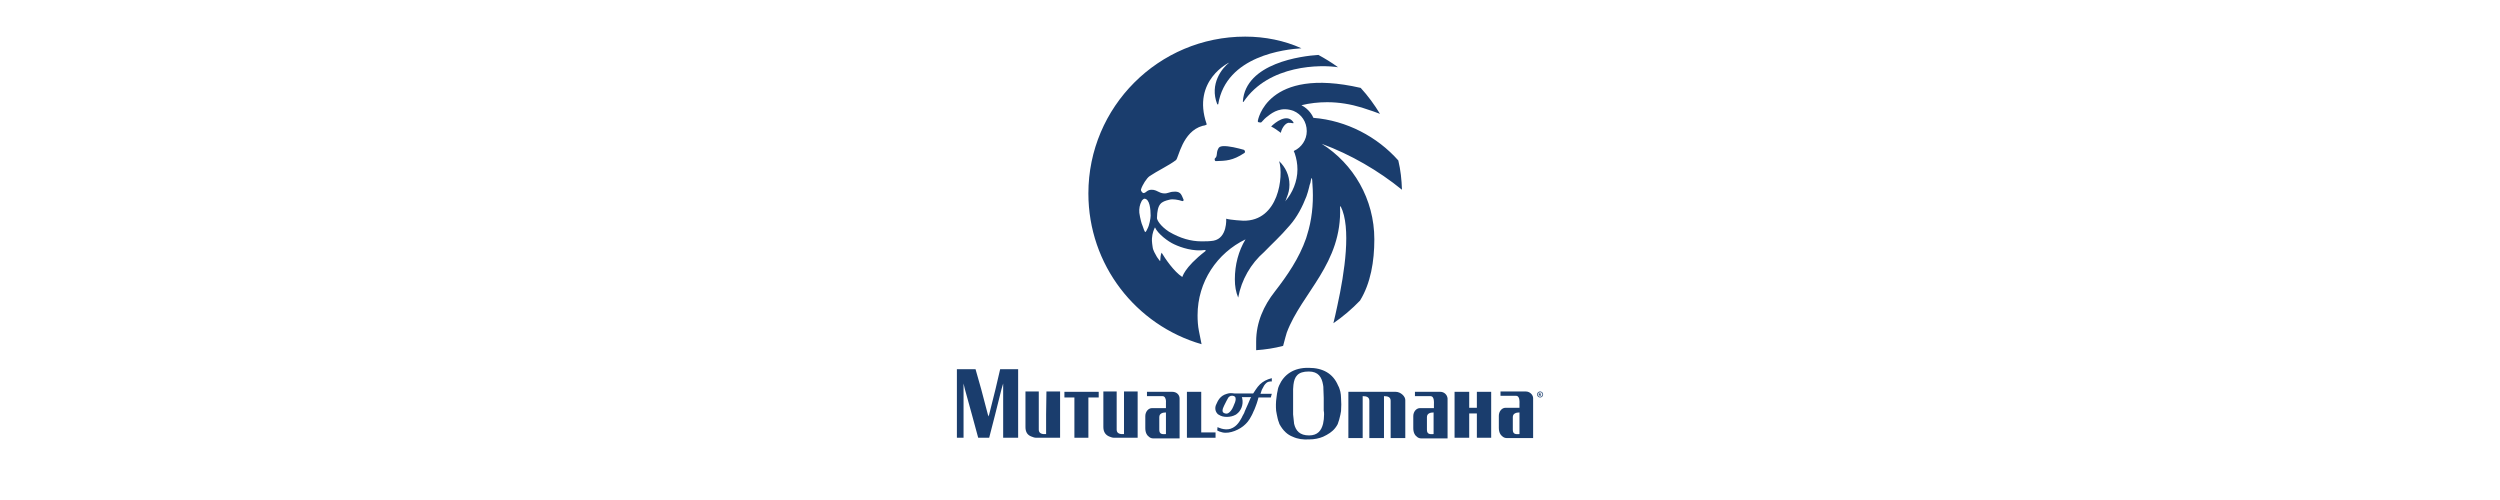 <?xml version="1.0" encoding="utf-8"?>
<!-- Generator: Adobe Illustrator 24.0.3, SVG Export Plug-In . SVG Version: 6.00 Build 0)  -->
<svg version="1.1" id="Layer_1" xmlns="http://www.w3.org/2000/svg" xmlns:xlink="http://www.w3.org/1999/xlink" x="0px" y="0px"
	 viewBox="0 0 177.5 150.2" width="100" height="20" style="enable-background:new 0 0 177.5 133.2;" xml:space="preserve">
<style type="text/css">
	.st0{fill:#1A3D6D;}
</style>
<g>
	<g>
		<g>
			<path class="st0" d="M115.2,20.2c-1.9-1.4-3.9-2.6-5.9-3.7c-4.9,0.3-21.9,2.4-22.7,14c0,0.1,0.1,0.2,0.2,0.1
				C94.4,19.3,110.2,19.4,115.2,20.2z"/>
			<path class="st0" d="M80.6,43.9c-0.8,0.1-1.2,0.2-1.5,1c-0.5,1.1-0.1,2-0.8,2.6c-0.3,0.2-0.2,0.9,0.2,0.9c3-0.1,5-0.1,8.5-2.4
				c0.4-0.2,0.3-0.8-0.1-1C85.1,44.5,82.4,43.8,80.6,43.9z"/>
			<path class="st0" d="M100.6,36.9c0.1,0,0.2,0,0.3,0c0.7,0.1,1.2,0.3,0.8-0.3c0,0,0,0,0,0c-1.9-2.6-5.4,0.2-6.6,1.4l0,0
				c1,0.5,2,1.2,2.9,1.9C98.4,38.1,99.7,36.7,100.6,36.9z"/>
			<path class="st0" d="M126.1,71.9c0-12.1-6.3-22.7-15.8-28.7l0,0c8.7,3.2,17.1,8.1,24.1,13.8c-0.1-3-0.4-5.9-1.1-8.8
				c-6.3-7.1-15.5-12-25.5-12.8c-0.3-0.7-1.3-2.6-3.6-3.8c2.5-0.6,5.1-0.9,7.7-0.9c3.6,0,7.1,0.6,10.4,1.6c2.2,0.7,5.1,1.7,5.5,1.9
				c-1.7-2.8-3.6-5.4-5.8-7.8c-28.3-6.5-30.9,9.9-30.9,9.9c0,0.2,0,0.4,0.2,0.4c0.2,0,0.3,0.1,0.5,0.1c0.2,0,0.3,0,0.4-0.1
				c0.6-0.7,1.2-1.3,1.9-1.8c1.6-1.3,4.1-2.9,7.7-1.6c2.4,1,4,3.3,4,6.1c0,2.6-1.6,4.9-3.8,5.9l-0.1,0.1c0.1,0.2,0.2,0.5,0.3,0.7
				c0.5,1.5,0.8,3.1,0.8,4.8c0,3.6-1.5,7.1-3.7,9.6c0.1-0.1,0.3-0.6,0.5-1.2c0.5-1.2,0.8-2.4,0.8-3.8c0-2.8-1.2-5.3-3.1-7.1
				c1.4,4.5-0.1,18.1-10.8,17.9c0,0-3.8-0.2-5.1-0.6c0,0,0.4,5.8-3.8,6.6c-1.2,0.2-2.4,0.2-3.6,0.2c-3.2,0-6.4-0.9-9.8-2.9
				c-2.6-1.7-3.6-3.5-3.6-4.1c0.1-4.4,1.3-4.9,3.7-5.5c1-0.3,2.7,0,3.9,0.4c0.2,0.1,0.5-0.2,0.4-0.4c-0.3-0.8-0.7-1.7-1.1-2
				c-0.5-0.4-1.2-0.5-2-0.4c-1,0-1.8,0.6-2.8,0.5c-1.6-0.1-2.1-1.1-3.7-1.1c-1.4,0-1.6,0.9-2.4,1c-0.4,0-0.9-0.7-0.8-1.1
				c0.4-1.3,1.7-3.4,2.6-4c2.2-1.5,5.8-3.2,7.9-4.8c0.8-0.6,1.9-8.6,8-10.3c0.5-0.1,0.8-0.1,1.2-0.4c0.1,0,0.1-0.1,0-0.2
				c-4.5-13.1,6.9-18.5,6.8-18.4c-2.1,1.6-6,6.4-3.6,12.5c0.1,0.1,0.3,0.1,0.3,0c2.4-14.6,20.2-16.5,25-16.8
				C99.1,12.2,93.3,11,87.3,11c-26,0-47.1,21.1-47.1,47.1c0,21.5,14.3,39.6,34,45.3l-0.8-4c-0.3-1.5-0.4-3.1-0.4-4.7
				c0-10.1,5.9-18.7,14.4-22.8c-2.1,3.5-3.2,7.6-3.2,12c0,2.1,0.3,3.8,1,5.5c1-5.4,3.8-10.2,7.8-13.7c2.4-2.5,4.8-4.6,7.7-8
				c2.2-2.5,3.8-5.6,5-8.7c0.3-0.9,0.6-1.8,0.8-2.7c0.1-0.5,0.2-0.9,0.4-1.4c0.1-0.4,0.2-1.4,0.4-1.4c0.1,0,0.2,1.1,0.2,1.7
				c0,0.5,0.1,1.2,0.1,1.7c0.2,4.6-0.3,9.3-1.7,13.7c-0.1,0.3-0.2,0.7-0.3,1c-2.1,6-5.6,11.1-9.4,16c-3.3,4.2-5.6,9.2-5.6,15
				c0,0.8,0,1.8,0,2.6c2.8-0.2,5.5-0.6,8.1-1.3c0.3-1.3,1.1-4,1.1-4c4.5-12,16.7-20.7,16-37.8c0-0.1,0.1-0.1,0.2-0.1
				c3.2,6.3,1.2,19.8-1,29.8c0,0,0,0,0,0c-0.4,1.9-0.8,3.7-1.2,5.3c2.9-2,5.6-4.3,8-6.8C125,85.1,126.1,78.5,126.1,71.9z M58,68.6
				c-0.2,0.4-0.5,1.1-0.7,1.1c-0.2,0-0.6-1.2-0.8-1.8c-0.2-0.5-0.4-1-0.5-1.5c-0.2-0.8-0.4-1.7-0.5-2.5c-0.1-1.2,0.1-2.4,0.7-3.5
				c0-0.1,0.6-0.8,0.9-0.7c1.5,0.1,1.8,3.1,1.8,5.1C58.9,65.6,58.5,67.7,58,68.6z M75.4,75.4c-6.7,5.2-6.9,7.9-7,7.8c0,0,0,0,0,0
				c0,0,0,0,0,0c-2.5-1.6-5.2-5.6-6.2-7.3c-0.3,0.5-0.4,1.8-0.4,2.3c0,0.1,0,0.3-0.2,0.1c-0.3-0.4-0.5-0.7-0.8-1.1
				c-0.5-0.9-1.2-2-1.3-3c0,0-0.3-1.8-0.2-2.6c0.1-1.6,0.6-2.7,0.9-3.3c0.9,2,4,4.3,5.8,5.1c2.1,1,5.8,2.2,9.2,1.7
				C75.5,75.2,75.5,75.3,75.4,75.4z"/>
		</g>
	</g>
	<g>
		<g>
			<g>
				<g>
					<polygon class="st0" points="74.1,124.5 74.1,117.7 69.8,117.7 69.8,124.5 69.8,131.5 78.4,131.5 78.4,129.9 74.1,129.9 					
						"/>
					<polygon class="st0" points="33,119.4 36,119.4 36,124.4 36,131.5 40.2,131.5 40.2,124.5 40.2,119.4 43.3,119.4 43.3,117.7 
						33,117.7 					"/>
					<path class="st0" d="M27.5,124.5v5.9c-1.2,0.1-2.2-0.2-2.2-1.3v-4.6v-6.9h-4v6.9v2.8v1c0,1.6,0.7,2.4,1.7,2.8
						c0.5,0.2,1,0.4,1.5,0.4h7.2v-0.4v-6.6v-6.9h-4.1L27.5,124.5L27.5,124.5z"/>
					<path class="st0" d="M65.4,117.7h-7.6v1.3h4.7c0.4,0,0.7,0.3,0.8,0.6c0.3,0.6,0.2,1.3,0.2,1.3v1.7h-4.2c-1.1,0-2,1.1-2,2.4v0.3
						v2.2v1.1c0,1.4,0.5,2.2,1.2,2.7c0.4,0.3,0.8,0.4,1.3,0.4h7.8v-0.4v-6v-5v-0.6C67.6,118.6,66.7,117.7,65.4,117.7z M63.5,130.4
						c-1.2,0.1-2,0-2-1.3c0,0,0-2,0-3.8c0-1.1,1-1.4,2-1.4v1.3V130.4z"/>
					<path class="st0" d="M50.9,124.5v5.9c-1.2,0.1-2.2-0.2-2.2-1.3v-4.6v-6.9h-4v6.9v2.8v1c0,1.6,0.8,2.4,1.7,2.8
						c0.5,0.2,1,0.4,1.5,0.4H55v-0.4v-6.6v-6.9h-4.1L50.9,124.5L50.9,124.5z"/>
					<path class="st0" d="M132.5,117.7h-14.2v2.7v4.2v7h4.3v-7v-4.2V119c1.2,0,2,0.3,2,1.4v4.2v7h4.4v-0.4v-6.6v-4.2V119
						c1.2,0,2,0.3,2,1.4v4.2v7h4.4v-7v-4.3C135.5,119.1,134,117.7,132.5,117.7z"/>
					<path class="st0" d="M115.9,117.7c-0.1-0.2-0.1-0.5-0.2-0.7v0c-0.1-0.4-0.3-0.9-0.5-1.2c-1.5-3.6-4.6-5.3-8.8-5.3
						c-4.6-0.1-7.5,2.1-8.9,5.3c-0.2,0.4-0.3,0.8-0.4,1.2h0c0,0,0,0.1,0,0.1c-0.2,0.7-0.3,1.6-0.4,2.4c-0.2,1.3-0.2,2.7-0.1,3.9
						c0.1,0.4,0.1,0.7,0.2,1.1h0c0.2,0.9,0.3,1.6,0.6,2.3c0.1,0.2,0.1,0.4,0.2,0.6c1.1,2,2.4,3.2,4,3.8c1.5,0.7,3.1,0.9,4.9,0.8
						c1.6,0,3-0.3,4.2-0.8c1.5-0.7,2.8-1.5,3.7-2.7c0.3-0.4,0.5-0.7,0.7-1.1c0.3-0.8,0.6-1.8,0.8-2.8v0c0.1-0.4,0.1-0.7,0.2-1.1
						c0.1-1.3,0.1-2.7,0-3.9C116.1,118.9,116,118.2,115.9,117.7z M111,124.5c0,1-0.1,1.9-0.3,2.8c-0.5,2-1.6,3.5-4.2,3.5
						c-2.8,0-4-1.4-4.5-3.5c-0.1-0.8-0.2-1.8-0.3-2.8v0c0-0.4,0-0.7,0-1.1v-2.2v-1.7c0-0.9,0-1.8,0-2.6c0-0.4,0.1-0.9,0.1-1.3
						c0.3-2.5,1.3-4,4.6-4c2.9,0,3.9,1.7,4.3,4c0.1,0.4,0.1,0.8,0.1,1.2v0c0,0.8,0.1,1.7,0.1,2.7v1.6v2.2
						C111,123.8,111,124.2,111,124.5L111,124.5L111,124.5z"/>
					<polygon class="st0" points="12.3,116.9 10.4,124.5 10.2,125.1 10,124.5 8,116.9 6.3,110.9 0.7,110.9 0.7,116.9 0.7,124.5 
						0.7,131.5 2.7,131.5 2.7,124.5 2.7,116.9 2.7,115.2 3.1,116.9 5.2,124.5 7.1,131.5 10.4,131.5 12.2,124.5 14.1,116.9 
						14.6,115.2 14.6,116.9 14.6,124.5 14.6,131.5 19.1,131.5 19.1,124.5 19.1,116.9 19.1,110.9 13.7,110.9 					"/>
					<path class="st0" d="M90.5,117L90.5,117c-0.5,0.7-0.8,1.2-0.8,1.2h-5.6c-0.8-0.1-1.4-0.2-2.3,0.1c-2.1,0.6-2.7,2.1-3.2,3.2
						c-0.4,0.8-0.4,1.9,0.3,2.7c0.1,0.2,0.3,0.3,0.5,0.4h0c1.3,0.9,3.6,0.8,5,0v0c0.1,0,0.2-0.1,0.3-0.2c1.2-0.8,2.2-2.7,1.7-4.8
						c0-0.1-0.1-0.2-0.1-0.3h2.8c0,0-0.1,0.1-0.2,0.3c-0.3,0.7-1,2.4-1.7,3.9c-0.1,0.4-0.3,0.8-0.5,1.1v0c-0.2,0.3-0.3,0.6-0.4,0.8
						c-0.5,0.8-1.3,2.7-3.4,3.4c-1.9,0.6-3.9-0.5-3.9-0.5l-0.1,1c0.3,0.2,0.5,0.2,0.6,0.3c0.2,0.1,0.4,0.1,1,0.3
						c2.2,0.5,5.3-0.9,6.8-2.4c0.4-0.4,1.1-1,2-2.8v0c0.2-0.3,0.3-0.7,0.5-1.1c0.2-0.4,0.4-0.8,0.6-1.4c0.5-1.2,0.9-2.8,0.9-2.8H95
						l0.3-1.1h-3.4c0.1-0.4,0.3-0.8,0.4-1.2h0c0.3-0.6,0.6-1.1,0.7-1.3c0.4-0.5,0.8-1.3,2.3-1.2v-1c-1.6,0.4-2.6,1-3.5,1.8
						C91.3,115.9,90.8,116.5,90.5,117z M83.7,122.2c-0.2,0.5-0.4,0.8-0.7,1.2c-0.5,0.6-1,1-1.7,0.8c-0.5-0.1-0.8-0.4-0.8-0.8
						c0-0.5,0.2-1,0.5-1.6c0.2-0.5,1.2-2.3,1.2-2.3c0.2-0.3,0.5-0.5,0.8-0.6c0.7-0.1,1.3,0.1,1.4,0.6
						C84.6,120.4,84.1,121.2,83.7,122.2z"/>
					<path class="st0" d="M145.9,117.7h-7.6v1.3h4.7c0.4,0,0.7,0.3,0.8,0.6c0.3,0.6,0.2,2,0.2,2v1h-4.2c-1.1,0-2,1.1-2,2.4v0.3v2.2
						v1.1c0,1.4,0.5,2.2,1.2,2.7c0.4,0.3,0.8,0.4,1.3,0.4h7.8v-0.4v-6v-5v-0.6C148,118.6,147.1,117.7,145.9,117.7z M143.9,130.4
						c-1.2,0.1-2,0-2-1.3c0,0,0-2,0-3.8c0-1.1,1-1.4,2-1.4v1.3V130.4z"/>
					<path class="st0" d="M171.6,117.6H164v1.3h4.7c0.4,0,0.7,0.3,0.8,0.6c0.3,0.6,0.2,2,0.2,2v1h-4.2c-1.1,0-2,1.1-2,2.4v0.3v2.2
						v1.1c0,1.4,0.5,2.2,1.2,2.7c0.4,0.3,0.8,0.4,1.3,0.4h7.8v-0.4v-6v-5v-0.6C173.8,118.6,172.8,117.6,171.6,117.6z M169.7,130.4
						c-1.2,0.1-2,0-2-1.3c0,0,0-2,0-3.8c0-1.1,1-1.4,2-1.4v1.3V130.4z"/>
					<polygon class="st0" points="156.9,119.5 156.9,122 156.9,122.5 154.6,122.5 154.6,122 154.6,119.5 154.6,117.7 150.2,117.7 
						150.2,119.5 150.2,122 150.2,123.1 150.2,127.3 150.2,131.2 150.2,131.5 154.6,131.5 154.6,131.2 154.6,127.3 154.6,124.2 
						156.9,124.2 156.9,127.3 156.9,131.2 156.9,131.5 161.2,131.5 161.2,131.2 161.2,127.3 161.2,123.1 161.2,122 161.2,119.5 
						161.2,117.7 156.9,117.7 					"/>
					<g>
						<path class="st0" d="M175.9,117.6c-0.5,0-0.9,0.4-0.9,0.9c0,0.5,0.4,0.9,0.9,0.9c0.5,0,0.9-0.4,0.9-0.9
							C176.8,118,176.4,117.6,175.9,117.6L175.9,117.6z M175.9,119.2c-0.4,0-0.7-0.3-0.7-0.7c0-0.4,0.3-0.7,0.7-0.7
							c0.4,0,0.7,0.3,0.7,0.7C176.6,118.9,176.3,119.2,175.9,119.2L175.9,119.2z"/>
						<path class="st0" d="M176.1,118.3c0,0.1,0,0.1-0.1,0.1c0,0-0.1,0-0.2,0h-0.1v-0.3l0.1,0c0.1,0,0.1,0,0.1,0
							C176.1,118.2,176.1,118.2,176.1,118.3L176.1,118.3z M176.3,119c0,0-0.1-0.2-0.2-0.2c0-0.1-0.1-0.1-0.1-0.1
							c0,0-0.1-0.1-0.1-0.1c0.2,0,0.3-0.1,0.3-0.3c0-0.1,0-0.2-0.1-0.2c-0.1,0-0.1-0.1-0.3-0.1h-0.3v1h0.2v-0.4c0,0,0.1,0,0.1,0
							s0.1,0.2,0.2,0.3c0,0.1,0.1,0.1,0.1,0.1H176.3L176.3,119z"/>
					</g>
				</g>
			</g>
		</g>
	</g>
</g>
</svg>

